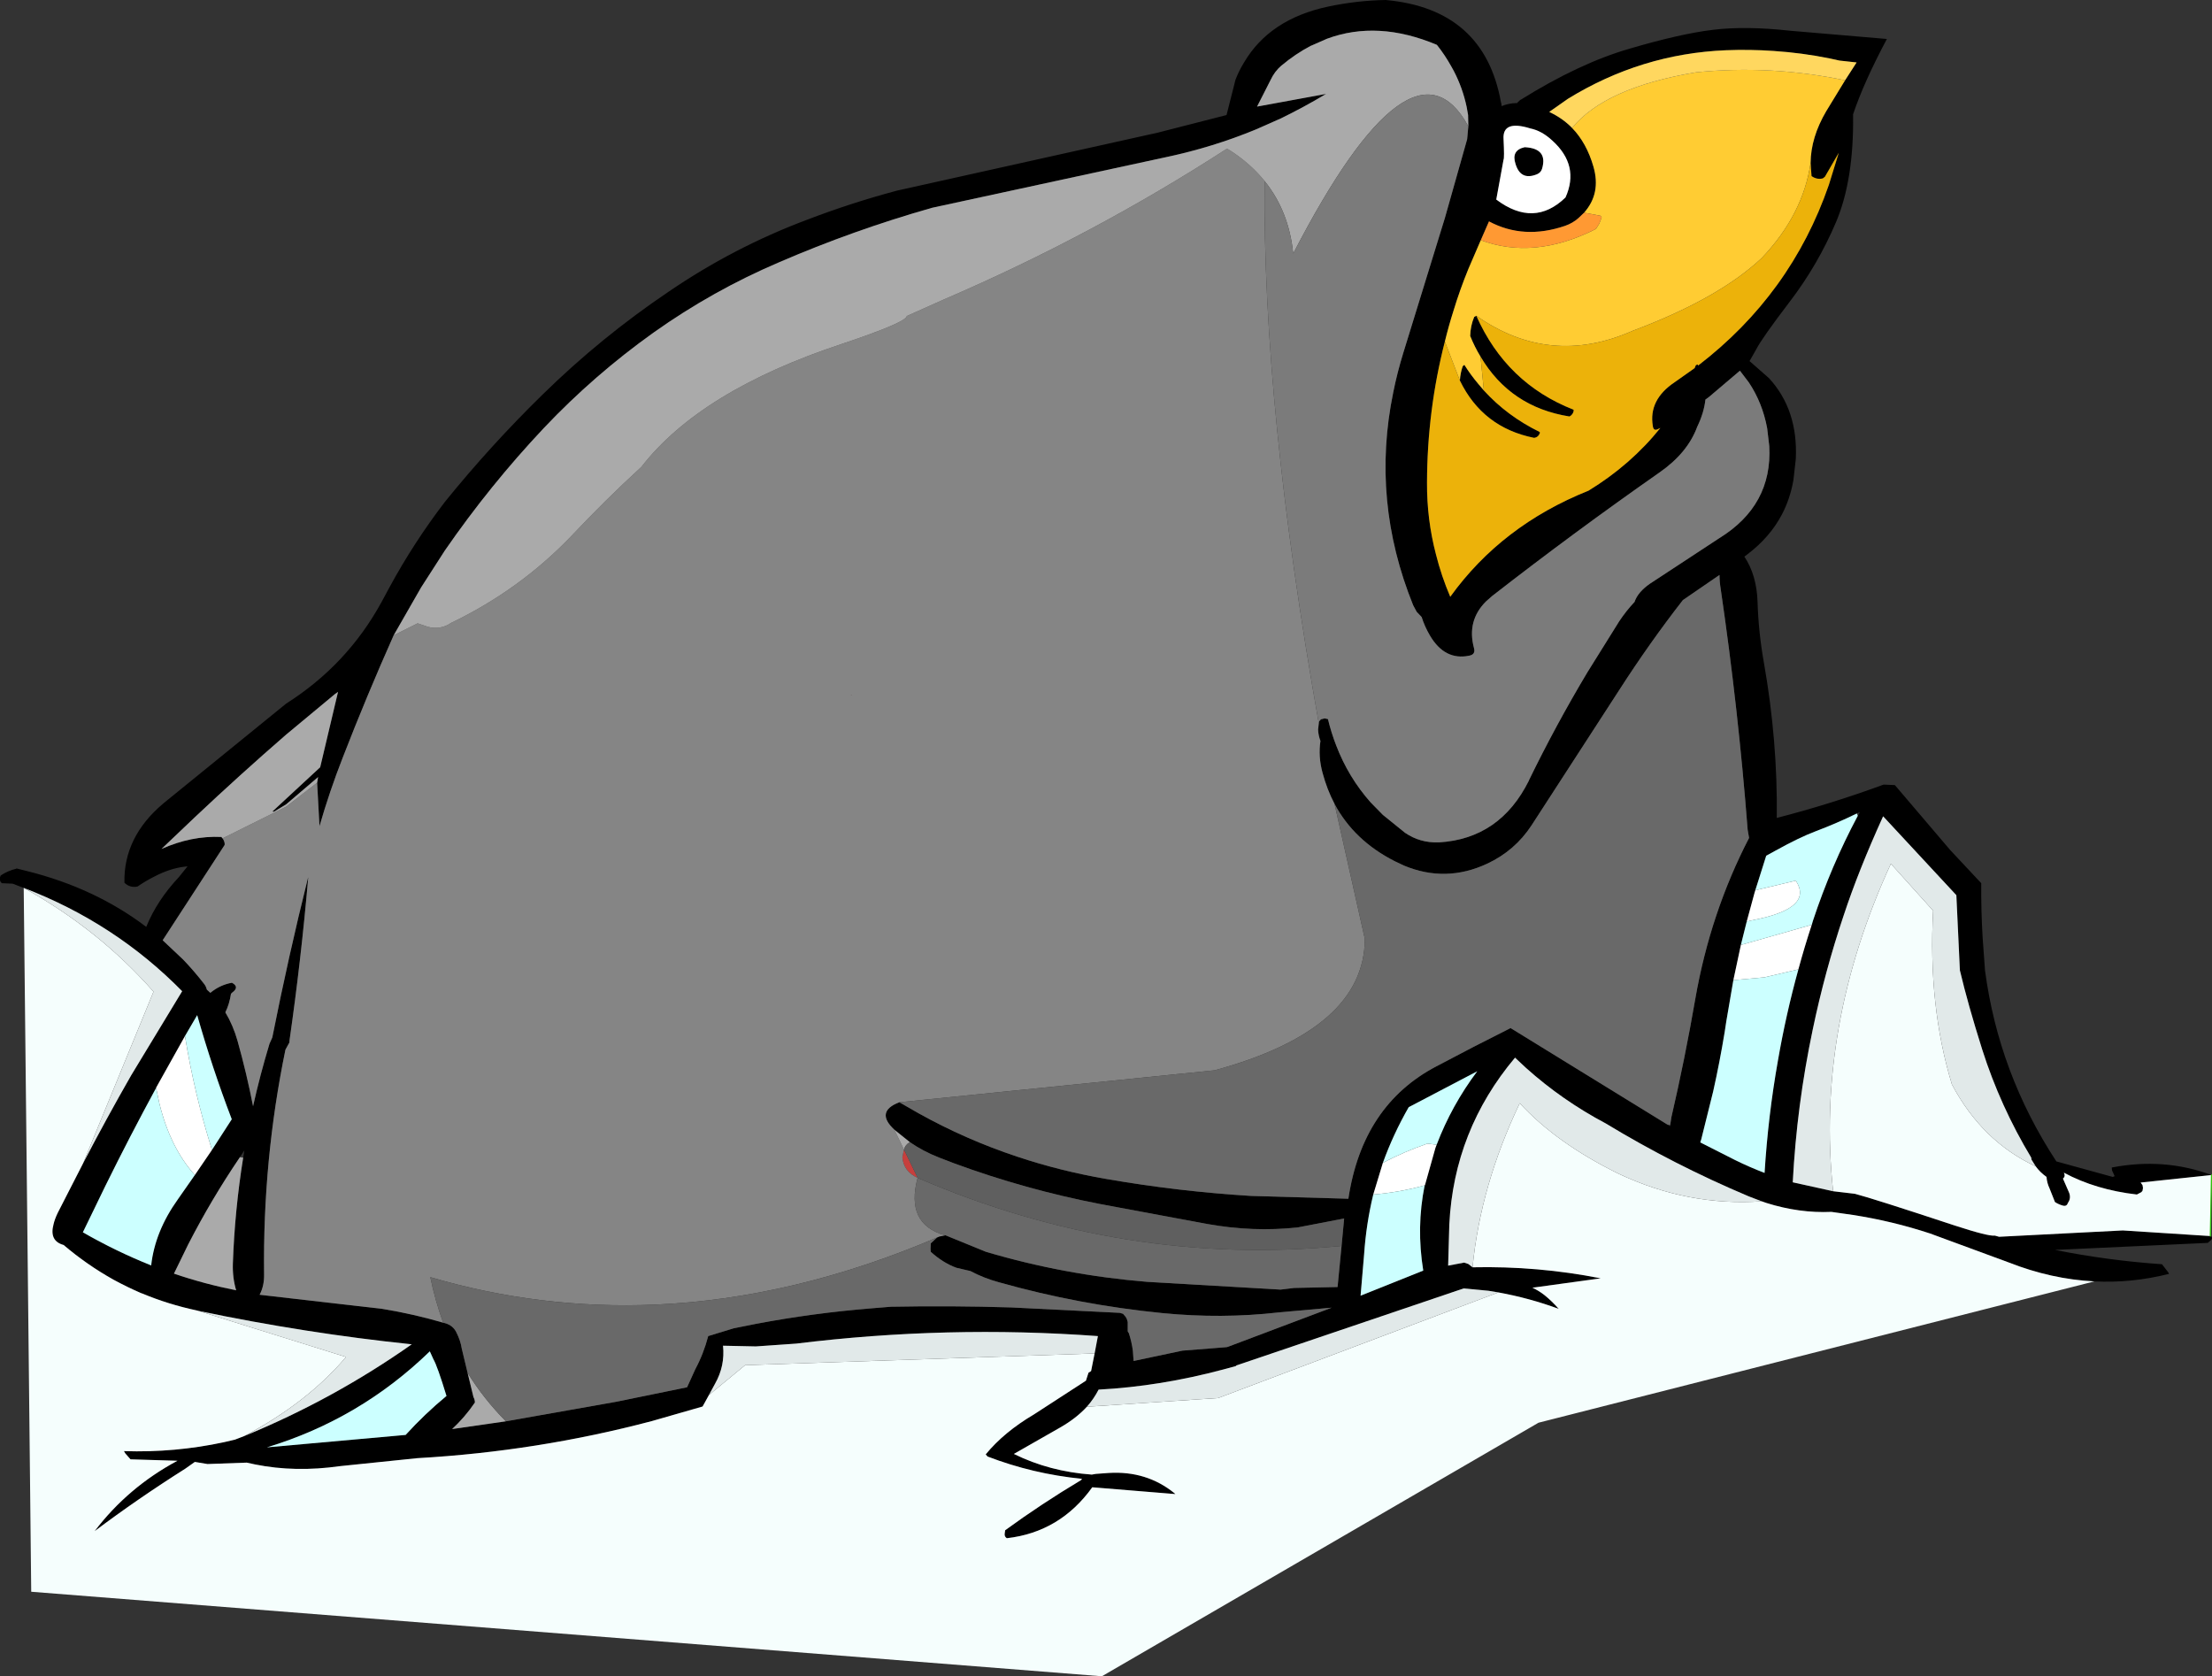 <?xml version="1.0" encoding="UTF-8" standalone="no"?>
<svg xmlns:xlink="http://www.w3.org/1999/xlink" height="357.0px" width="471.15px" xmlns="http://www.w3.org/2000/svg">
  <rect width="100%" height="100%" fill="#333333" stroke="none"/>
  <g transform="matrix(1.0, 0.0, 0.0, 1.0, 235.55, 163.8)">
    <path d="M-168.0 2.9 L-167.8 1.7 -174.6 7.5 -177.15 9.05 -177.55 9.05 -167.35 -0.4 -163.55 -16.45 -164.25 -15.95 -174.6 -7.35 Q-184.45 1.2 -193.95 10.15 L-201.15 17.0 Q-194.75 14.15 -188.4 14.45 L-188.15 14.75 Q-187.8 15.2 -187.7 15.8 L-187.7 16.15 -200.9 36.45 -196.55 40.55 Q-194.25 42.95 -192.15 45.65 -191.65 46.25 -191.5 46.95 L-190.75 47.65 Q-188.7 45.95 -186.15 45.5 -184.45 46.4 -186.1 47.6 L-186.35 47.85 Q-186.7 50.1 -187.55 51.8 -185.9 54.55 -184.95 57.9 -183.0 64.85 -181.65 71.8 -180.15 65.1 -178.15 58.5 L-177.55 57.15 Q-174.1 39.8 -169.95 23.15 L-169.9 23.1 Q-171.4 40.5 -173.9 57.9 L-173.9 58.2 -174.75 59.75 Q-179.6 83.25 -179.3 107.6 -179.25 110.05 -180.25 111.95 L-154.15 114.95 Q-147.45 116.05 -141.15 117.9 L-140.75 118.0 Q-139.0 118.5 -138.3 120.05 -137.45 121.75 -137.2 123.4 L-135.95 128.6 -134.7 133.75 -134.65 133.85 Q-134.4 134.35 -134.4 134.9 -136.55 138.05 -139.25 140.55 L-127.8 138.9 -104.35 134.75 -89.2 131.65 -87.45 127.8 Q-85.7 124.55 -84.7 120.75 L-79.3 119.1 -74.55 118.15 Q-62.4 115.85 -50.05 114.85 L-45.8 114.5 Q-32.95 114.25 -20.15 114.65 L2.95 115.8 3.65 116.0 3.95 116.35 Q4.4 116.8 4.55 117.4 L4.65 117.75 4.65 119.75 4.9 120.15 Q5.5 122.0 5.75 123.9 L5.9 126.05 16.3 123.85 25.2 123.15 25.75 123.15 25.95 123.05 48.1 114.7 36.9 115.7 Q24.65 117.1 12.0 115.85 -5.7 114.1 -22.75 109.3 -26.05 108.4 -28.85 106.9 L-31.85 106.2 Q-34.7 105.15 -37.3 102.8 L-37.35 102.2 -37.3 101.0 -35.95 99.75 -35.5 99.55 -34.25 99.3 -34.25 99.25 Q-29.9 101.05 -25.55 102.8 -8.85 107.75 8.8 109.2 L37.2 110.85 40.1 110.5 49.35 110.3 50.2 101.55 50.75 95.7 40.9 97.6 Q31.4 98.65 21.45 96.85 L-1.1 92.65 Q-17.15 89.55 -32.35 83.95 L-35.6 82.7 Q-38.9 81.4 -41.75 79.45 L-45.05 76.8 Q-49.2 72.95 -44.0 70.95 L-39.9 73.3 Q-29.85 78.9 -18.85 82.55 -9.7 85.6 0.15 87.3 15.45 89.95 30.9 90.9 L51.65 91.5 Q54.65 71.55 70.4 63.3 78.3 59.1 86.2 55.15 L119.6 75.7 120.2 76.05 120.2 75.8 120.45 74.15 Q123.35 61.65 125.55 48.9 128.75 30.6 137.0 14.65 L136.7 12.95 Q134.7 -12.85 130.95 -38.4 130.7 -39.9 130.7 -41.35 L122.9 -36.0 Q115.85 -26.95 109.35 -16.85 L90.65 12.0 Q87.1 17.4 81.2 20.15 72.4 24.25 63.5 20.55 L61.5 19.6 Q52.85 15.2 48.7 7.4 47.1 4.35 46.15 0.8 45.2 -2.65 45.7 -6.0 45.25 -7.2 45.2 -8.4 L45.35 -9.75 45.45 -10.2 45.8 -10.6 46.6 -10.8 47.3 -10.65 Q48.0 -7.75 49.05 -5.05 51.65 1.75 56.4 7.1 L59.0 9.75 63.7 13.55 Q66.9 15.75 70.9 15.6 L71.0 15.6 Q83.95 14.8 90.1 2.45 L90.15 2.3 Q95.85 -9.4 102.55 -20.6 L109.35 -31.5 Q110.85 -33.75 112.6 -35.6 113.3 -37.7 115.9 -39.5 L130.6 -49.15 Q142.0 -56.15 141.3 -68.8 L140.85 -72.6 Q139.85 -78.0 136.95 -82.35 L135.05 -84.85 128.45 -79.25 127.7 -78.7 Q127.4 -75.9 125.95 -72.9 123.9 -67.35 117.95 -63.2 99.65 -50.4 82.25 -36.85 L80.95 -35.7 Q76.85 -31.6 78.4 -25.8 78.8 -24.4 77.35 -24.15 72.2 -23.1 69.05 -28.4 67.9 -30.35 67.25 -32.4 L66.2 -33.5 65.45 -34.9 Q56.45 -57.15 61.2 -80.2 62.05 -84.45 63.35 -88.65 L72.2 -117.35 76.95 -134.15 77.2 -136.9 77.15 -139.3 76.85 -141.0 Q76.0 -145.05 74.1 -148.7 L73.6 -149.6 Q72.25 -152.05 70.5 -154.25 57.9 -159.55 47.1 -155.55 L43.8 -154.1 43.65 -154.05 Q40.4 -152.35 37.35 -149.8 35.95 -148.6 35.1 -146.8 L32.2 -141.1 46.9 -143.8 Q42.15 -140.95 37.2 -138.55 L32.0 -136.25 Q22.8 -132.45 12.9 -130.35 L-37.0 -119.55 Q-53.75 -114.8 -69.7 -107.9 -83.75 -101.9 -96.3 -93.0 -109.0 -83.95 -119.7 -72.65 -131.2 -60.45 -140.8 -46.55 L-145.85 -38.7 -151.7 -28.5 Q-157.45 -15.6 -162.55 -2.45 -165.35 4.7 -167.5 12.15 L-168.0 2.9 M-230.5 25.3 L-232.85 24.4 -235.15 24.3 -235.4 24.05 -235.55 23.7 -235.55 23.05 -235.4 22.65 Q-233.9 21.65 -232.05 21.2 L-232.05 21.15 -229.85 21.7 Q-215.35 25.3 -204.4 33.6 -202.1 27.95 -197.45 23.0 L-195.6 20.7 -196.4 20.8 Q-199.5 21.2 -202.8 22.95 -204.5 23.8 -206.25 25.0 -207.85 25.35 -209.05 24.2 -209.25 14.45 -200.75 7.3 L-174.6 -13.95 Q-161.6 -22.2 -154.3 -35.55 L-152.6 -38.7 Q-147.45 -48.2 -140.8 -56.9 -131.05 -68.95 -119.95 -79.8 -107.5 -92.0 -93.1 -101.7 -79.25 -111.15 -63.65 -117.0 -54.25 -120.6 -44.5 -123.2 L11.05 -135.55 25.7 -139.3 27.6 -146.8 Q28.35 -148.75 29.4 -150.45 34.85 -159.75 47.35 -162.4 53.5 -163.7 59.6 -163.8 80.6 -161.9 84.15 -142.0 L84.2 -141.9 84.3 -141.2 Q85.75 -141.8 87.4 -141.85 L87.55 -141.8 87.6 -141.9 88.3 -142.55 88.35 -142.55 Q100.85 -150.35 111.6 -153.45 122.3 -156.6 129.3 -157.45 136.25 -158.3 145.8 -157.25 L166.35 -155.5 Q161.4 -146.2 159.15 -139.45 159.35 -125.5 155.5 -116.45 151.65 -107.4 145.7 -99.6 139.75 -91.8 138.55 -89.45 L137.1 -86.9 141.25 -83.25 Q147.45 -76.5 146.95 -66.05 L146.45 -61.6 Q145.75 -57.55 143.95 -54.15 141.4 -49.35 136.65 -45.75 L136.0 -45.25 Q138.6 -41.35 138.8 -35.7 139.0 -29.15 140.15 -22.7 143.1 -6.05 142.9 10.4 154.5 7.4 165.65 3.3 L168.05 3.4 179.85 17.25 186.45 24.3 Q186.4 30.15 186.75 35.95 L187.25 42.85 Q190.15 64.8 202.45 83.55 L214.45 86.85 Q214.85 86.75 214.85 86.65 L214.3 85.45 214.25 84.85 Q225.4 82.7 235.5 86.45 L220.4 88.05 220.8 88.6 220.9 89.2 220.8 89.8 220.55 90.1 219.6 90.6 Q210.85 89.6 204.05 85.95 204.45 86.75 203.85 87.2 L205.05 89.95 Q205.7 91.3 204.9 92.4 204.65 93.2 203.8 92.95 202.9 92.7 202.15 92.2 L201.0 89.3 Q200.45 88.15 200.35 86.85 198.95 85.85 198.05 84.6 L197.15 83.15 197.1 82.75 Q190.5 71.8 186.65 59.7 183.6 50.05 181.9 42.85 L181.15 26.85 165.55 10.05 Q160.3 21.6 157.15 31.15 153.15 43.05 150.55 55.5 147.15 71.65 146.3 88.0 L154.9 89.9 159.55 90.45 Q163.4 91.45 180.8 97.2 188.0 99.55 189.35 99.35 L190.25 99.6 216.6 98.25 235.25 99.45 235.55 99.6 235.6 99.95 235.45 100.25 234.7 100.9 202.15 102.4 Q213.4 104.65 224.95 105.45 L226.3 107.2 226.45 107.5 Q218.5 109.5 210.55 109.1 201.4 108.65 192.25 105.05 L175.55 98.9 Q167.5 96.25 159.1 94.95 L154.55 94.3 Q147.7 94.6 140.7 92.4 L139.7 92.05 136.95 91.0 Q121.05 84.3 106.45 75.45 97.2 70.55 89.5 63.65 L87.15 61.45 Q74.15 76.9 73.15 96.95 L72.9 105.75 76.3 105.1 77.2 105.4 78.1 106.1 Q92.0 105.8 105.4 108.45 L90.85 110.45 Q92.25 111.1 93.45 112.05 95.05 113.35 96.45 114.95 90.2 112.65 83.6 111.45 L81.5 111.1 76.2 110.6 27.8 127.0 27.65 127.15 25.05 127.85 Q11.6 131.45 -1.55 132.15 -2.55 134.1 -4.05 135.8 -6.3 138.25 -9.7 140.2 L-19.6 145.85 Q-12.0 149.6 -3.0 150.25 L-2.15 150.1 0.6 149.9 Q8.7 149.4 14.65 154.25 L14.8 154.4 -2.9 152.95 Q-9.75 162.5 -21.1 163.8 -21.65 163.45 -21.55 162.8 L-21.45 162.1 Q-13.7 156.45 -5.25 151.4 L-5.1 151.15 Q-15.6 150.1 -25.2 146.4 L-25.6 145.95 Q-21.7 141.2 -15.35 137.45 L-4.25 130.25 -3.7 128.55 -3.15 128.2 -2.4 124.45 -1.7 120.75 Q-33.8 118.4 -65.95 122.35 L-74.55 122.95 -81.55 122.8 Q-81.1 127.1 -83.25 130.9 L-84.55 133.3 -85.9 135.75 -96.7 138.85 Q-121.1 145.3 -146.65 146.75 L-163.15 148.45 Q-172.65 149.8 -181.15 148.1 L-183.0 147.7 -191.35 148.0 -194.05 147.55 -196.1 149.0 Q-206.3 155.45 -215.4 162.3 -208.3 152.95 -197.75 147.3 L-207.75 147.0 -208.85 145.75 -209.15 145.25 Q-198.3 145.6 -187.85 143.35 L-185.5 142.8 -183.55 142.05 Q-164.55 134.25 -147.85 122.5 -170.45 120.15 -193.2 115.4 L-193.6 115.3 Q-199.7 114.0 -205.2 111.7 L-205.5 111.6 Q-208.5 110.3 -211.35 108.75 -217.0 105.6 -222.0 101.35 -225.1 100.5 -224.15 96.95 -223.9 95.85 -223.25 94.5 L-217.95 84.15 -217.8 83.85 Q-212.9 74.45 -207.6 65.2 L-196.75 47.3 Q-211.05 32.75 -230.5 25.3 M157.45 -146.7 L159.9 -150.5 156.25 -150.9 154.2 -151.35 Q148.3 -152.55 142.2 -152.95 137.2 -153.3 132.05 -153.1 114.0 -152.35 98.4 -142.75 L94.55 -140.05 94.45 -139.95 Q97.25 -138.65 99.3 -136.55 102.4 -133.35 103.85 -128.3 105.5 -122.6 101.85 -118.5 L100.65 -117.35 Q99.4 -116.25 97.8 -115.7 89.0 -112.7 81.6 -116.65 L79.85 -112.65 77.2 -106.5 Q75.4 -102.1 74.05 -97.65 73.0 -94.35 72.2 -91.05 68.45 -76.45 68.4 -61.05 68.35 -53.2 70.3 -45.75 71.45 -41.15 73.35 -36.7 84.3 -51.9 102.8 -59.3 111.8 -64.8 118.1 -72.65 L117.55 -72.4 Q116.65 -71.95 116.5 -73.05 115.55 -78.65 121.15 -82.4 L125.4 -85.4 125.65 -86.0 126.0 -86.2 126.15 -85.95 Q145.95 -101.15 154.0 -124.45 L156.1 -131.25 153.15 -126.15 152.7 -125.8 Q151.4 -125.5 150.3 -126.3 L150.1 -129.1 Q150.15 -134.55 153.45 -140.15 L157.45 -146.7 M89.2 -132.45 Q94.2 -132.2 92.9 -127.85 92.65 -127.05 91.85 -126.7 88.35 -125.25 87.25 -128.9 86.3 -131.8 89.2 -132.45 M84.7 -129.8 L83.15 -121.3 Q91.2 -115.25 97.9 -121.75 100.95 -128.55 95.1 -133.85 92.85 -135.95 90.4 -136.45 84.45 -138.3 84.7 -134.2 84.9 -130.1 84.7 -129.8 M78.9 -96.55 Q85.3 -82.15 99.6 -76.55 L99.65 -76.35 Q99.5 -75.5 98.75 -75.1 86.15 -77.1 79.8 -87.85 78.55 -89.9 77.6 -92.25 77.65 -94.4 78.45 -96.3 L78.9 -96.55 M80.5 -80.65 Q85.45 -75.2 92.4 -71.8 L92.45 -71.6 Q92.1 -70.65 91.2 -70.55 80.25 -72.75 75.4 -82.75 75.5 -84.35 76.0 -85.8 L76.35 -86.1 Q77.7 -83.95 79.35 -82.0 L80.5 -80.65 M160.15 9.95 L160.6 9.15 159.95 9.45 Q155.65 11.55 151.15 13.25 147.7 14.55 142.65 17.35 L140.65 18.45 138.2 26.2 136.5 32.45 135.25 37.45 133.65 44.95 132.15 53.7 131.8 56.0 Q130.75 62.4 129.35 68.65 L126.8 78.9 126.6 79.5 134.0 83.25 Q137.15 84.8 140.3 86.0 141.05 73.85 143.15 62.05 144.85 52.25 147.5 42.65 148.8 37.85 150.35 33.15 L150.6 32.3 Q154.45 20.65 160.15 9.95 M70.45 80.0 Q73.65 71.6 79.1 64.35 L64.5 72.0 Q61.2 77.75 59.0 83.85 L56.95 90.6 Q55.45 96.8 55.0 103.35 L54.25 112.15 67.6 106.8 Q66.1 97.55 67.9 88.65 L67.95 88.65 70.2 80.65 70.45 80.0 M-144.0 124.0 Q-158.9 138.45 -178.7 144.45 L-149.15 141.8 Q-145.1 137.35 -140.45 133.5 -142.4 127.1 -143.25 125.65 L-144.0 124.0 M-202.3 67.9 Q-207.9 78.2 -213.1 88.75 L-217.9 98.65 Q-210.85 102.7 -203.35 105.7 -202.55 98.45 -197.65 91.6 L-194.05 86.45 -190.4 81.1 -186.2 74.6 -186.2 74.55 -186.25 74.4 Q-190.35 63.65 -193.55 52.4 L-196.15 56.85 -202.3 67.85 -202.3 67.9 M-183.75 82.75 L-183.5 81.2 -184.45 82.65 Q-190.55 91.65 -195.45 101.2 L-198.5 107.45 Q-192.05 109.65 -185.25 111.0 -186.05 108.3 -185.95 105.3 -185.55 93.9 -183.75 82.75" fill="#000000" fill-rule="evenodd" stroke="none"/>
    <path d="M157.45 -146.7 L153.45 -140.15 Q150.15 -134.55 150.1 -129.1 148.5 -118.1 139.7 -108.85 130.5 -100.2 112.2 -93.35 94.6 -85.55 78.9 -96.55 L78.45 -96.3 Q77.65 -94.4 77.6 -92.25 78.55 -89.9 79.8 -87.85 L80.5 -80.65 79.35 -82.0 Q77.7 -83.95 76.35 -86.1 L76.0 -85.8 Q75.5 -84.35 75.4 -82.75 L72.2 -91.05 Q73.0 -94.35 74.05 -97.65 75.4 -102.1 77.2 -106.5 L79.85 -112.65 Q91.15 -108.45 104.1 -114.9 L104.45 -115.15 105.1 -116.2 105.6 -117.5 105.35 -117.85 101.85 -118.5 Q105.5 -122.6 103.85 -128.3 102.4 -133.35 99.3 -136.55 106.3 -145.15 125.7 -148.4 141.6 -150.0 157.45 -146.7" fill="#ffcc33" fill-rule="evenodd" stroke="none"/>
    <path d="M84.7 -129.8 Q84.9 -130.1 84.7 -134.2 84.45 -138.3 90.4 -136.45 92.85 -135.95 95.1 -133.85 100.95 -128.55 97.9 -121.75 91.2 -115.25 83.15 -121.3 L84.7 -129.8 M89.2 -132.45 Q86.3 -131.8 87.25 -128.9 88.35 -125.25 91.85 -126.7 92.65 -127.05 92.9 -127.85 94.2 -132.2 89.2 -132.45 M138.2 26.2 L138.35 25.8 146.95 23.75 Q150.75 29.55 138.35 32.05 L136.5 32.45 138.2 26.2 M135.25 37.45 L150.35 33.15 Q148.8 37.85 147.5 42.65 L140.25 44.35 133.65 44.95 135.25 37.45 M59.0 83.85 Q63.45 81.5 68.5 79.75 L70.45 80.0 70.2 80.65 67.95 88.65 67.9 88.65 Q62.5 90.15 56.95 90.6 L59.0 83.85 M-194.05 86.45 Q-199.3 80.6 -201.6 71.2 L-202.3 67.9 -202.3 67.85 -196.15 56.85 Q-194.15 69.2 -190.4 81.1 L-194.05 86.45" fill="#ffffff" fill-rule="evenodd" stroke="none"/>
    <path d="M79.85 -112.65 L81.6 -116.65 Q89.0 -112.7 97.8 -115.7 99.4 -116.25 100.65 -117.35 L101.85 -118.5 105.35 -117.85 105.6 -117.5 105.1 -116.2 104.45 -115.15 104.1 -114.9 Q91.15 -108.45 79.85 -112.65" fill="#ff9933" fill-rule="evenodd" stroke="none"/>
    <path d="M-54.35 -15.85 L-54.15 -15.85 -54.15 -15.75 -54.35 -15.85" fill="#df9380" fill-rule="evenodd" stroke="none"/>
    <path d="M159.95 9.45 L160.15 9.95 Q154.45 20.65 150.6 32.3 L150.35 33.15 135.25 37.45 136.5 32.45 138.35 32.05 Q150.75 29.55 146.95 23.75 L138.35 25.8 138.2 26.2 140.65 18.45 142.65 17.35 Q147.7 14.55 151.15 13.25 155.65 11.55 159.95 9.45 M133.65 44.95 L140.25 44.35 147.5 42.65 Q144.85 52.25 143.15 62.05 141.05 73.85 140.3 86.0 137.15 84.8 134.0 83.25 L126.6 79.5 126.8 78.9 129.35 68.65 Q130.75 62.4 131.8 56.0 L132.15 53.7 133.65 44.95 M59.0 83.85 Q61.2 77.75 64.5 72.0 L79.1 64.35 Q73.65 71.6 70.45 80.0 L68.5 79.75 Q63.45 81.5 59.0 83.85 M67.9 88.65 Q66.1 97.55 67.6 106.8 L54.25 112.15 55.0 103.35 Q55.45 96.8 56.95 90.6 62.5 90.15 67.9 88.65 M-144.0 124.0 L-143.25 125.65 Q-142.4 127.1 -140.45 133.5 -145.1 137.35 -149.15 141.8 L-178.7 144.45 Q-158.9 138.45 -144.0 124.0 M-194.05 86.45 L-197.65 91.6 Q-202.55 98.45 -203.35 105.7 -210.85 102.7 -217.9 98.65 L-213.1 88.75 Q-207.9 78.2 -202.3 67.9 L-201.6 71.2 Q-199.3 80.6 -194.05 86.45 M-196.15 56.85 L-193.55 52.4 Q-190.35 63.65 -186.25 74.4 L-186.2 74.55 -186.2 74.6 -190.4 81.1 Q-194.15 69.2 -196.15 56.85" fill="#ccffff" fill-rule="evenodd" stroke="none"/>
    <path d="M-40.1 87.05 Q-43.05 85.75 -43.35 82.7 L-43.05 81.2 -43.0 81.05 -40.1 87.05" fill="#c63f3d" fill-rule="evenodd" stroke="none"/>
    <path d="M150.1 -129.1 L150.3 -126.3 Q151.4 -125.5 152.7 -125.8 L153.15 -126.15 156.1 -131.25 154.0 -124.45 Q145.95 -101.15 126.15 -85.95 L126.0 -86.2 125.65 -86.0 125.4 -85.4 121.15 -82.4 Q115.55 -78.65 116.5 -73.05 116.65 -71.95 117.55 -72.4 L118.1 -72.65 Q111.8 -64.8 102.8 -59.3 84.3 -51.9 73.35 -36.7 71.45 -41.15 70.3 -45.75 68.35 -53.2 68.4 -61.05 68.45 -76.45 72.2 -91.05 L75.4 -82.75 Q80.25 -72.75 91.2 -70.55 92.1 -70.65 92.45 -71.6 L92.4 -71.8 Q85.45 -75.2 80.5 -80.65 L79.8 -87.85 Q86.15 -77.1 98.75 -75.1 99.5 -75.5 99.65 -76.35 L99.6 -76.55 Q85.3 -82.15 78.9 -96.55 94.6 -85.55 112.2 -93.35 130.5 -100.2 139.7 -108.85 148.5 -118.1 150.1 -129.1" fill="#ecb20a" fill-rule="evenodd" stroke="none"/>
    <path d="M99.3 -136.55 Q97.25 -138.65 94.45 -139.95 L94.55 -140.05 98.4 -142.75 Q114.0 -152.35 132.05 -153.1 137.2 -153.3 142.2 -152.95 148.3 -152.55 154.2 -151.35 L156.25 -150.9 159.9 -150.5 157.45 -146.7 Q141.6 -150.0 125.7 -148.4 106.3 -145.15 99.3 -136.55" fill="#ffd75f" fill-rule="evenodd" stroke="none"/>
    <path d="M235.5 86.45 L235.25 99.45 216.6 98.25 190.25 99.6 189.35 99.35 Q188.0 99.55 180.8 97.2 163.4 91.45 159.55 90.45 L154.9 89.9 Q151.15 55.05 167.2 20.15 L176.2 30.15 Q175.1 50.4 180.2 67.15 186.65 79.3 198.05 84.6 198.95 85.85 200.35 86.85 200.45 88.15 201.0 89.3 L202.15 92.2 Q202.9 92.7 203.8 92.95 204.65 93.2 204.9 92.4 205.7 91.3 205.05 89.95 L203.85 87.2 Q204.45 86.75 204.05 85.95 210.85 89.6 219.6 90.6 L220.55 90.1 220.8 89.8 220.9 89.2 220.8 88.6 220.4 88.05 235.5 86.45 M210.55 109.1 L92.15 139.2 -0.85 193.2 -228.9 175.2 -230.5 25.3 Q-214.5 34.15 -202.85 47.4 L-217.8 83.85 -217.95 84.15 -223.25 94.5 Q-223.9 95.85 -224.15 96.95 -225.1 100.5 -222.0 101.35 -217.0 105.6 -211.35 108.75 -208.5 110.3 -205.5 111.6 L-205.2 111.7 Q-199.7 114.0 -193.6 115.3 L-161.85 125.2 Q-170.1 134.95 -183.55 142.05 L-185.5 142.8 -187.85 143.35 Q-198.3 145.6 -209.15 145.25 L-208.85 145.75 -207.75 147.0 -197.75 147.3 Q-208.3 152.95 -215.4 162.3 -206.3 155.45 -196.1 149.0 L-194.05 147.55 -191.35 148.0 -183.0 147.7 -181.15 148.1 Q-172.65 149.8 -163.15 148.45 L-146.65 146.75 Q-121.1 145.3 -96.7 138.85 L-85.9 135.75 -84.55 133.3 -76.85 126.95 -2.4 124.45 -3.15 128.2 -3.7 128.55 -4.25 130.25 -15.35 137.45 Q-21.7 141.2 -25.6 145.95 L-25.2 146.4 Q-15.6 150.1 -5.1 151.15 L-5.25 151.4 Q-13.7 156.45 -21.45 162.1 L-21.55 162.8 Q-21.65 163.45 -21.1 163.8 -9.75 162.5 -2.9 152.95 L14.8 154.4 14.65 154.25 Q8.7 149.4 0.6 149.9 L-2.15 150.1 -3.0 150.25 Q-12.0 149.6 -19.6 145.85 L-9.7 140.2 Q-6.3 138.25 -4.05 135.8 L23.9 133.95 83.6 111.45 Q90.2 112.65 96.45 114.95 95.05 113.35 93.45 112.05 92.25 111.1 90.85 110.45 L105.4 108.45 Q92.0 105.8 78.1 106.1 79.8 88.65 88.15 71.15 95.95 79.65 109.15 86.15 124.0 93.15 139.7 92.05 L140.7 92.4 Q147.7 94.6 154.55 94.3 L159.1 94.95 Q167.5 96.25 175.55 98.9 L192.25 105.05 Q201.4 108.65 210.55 109.1" fill="#f5fefd" fill-rule="evenodd" stroke="none"/>
    <path d="M-230.5 25.3 Q-211.05 32.75 -196.75 47.3 L-207.6 65.2 Q-212.9 74.45 -217.8 83.85 L-202.85 47.4 Q-214.5 34.15 -230.5 25.3 M-193.6 115.3 L-193.2 115.4 Q-170.45 120.15 -147.85 122.5 -164.55 134.25 -183.55 142.05 -170.1 134.95 -161.85 125.2 L-193.6 115.3 M-84.55 133.3 L-83.25 130.9 Q-81.1 127.1 -81.55 122.8 L-74.55 122.95 -65.95 122.35 Q-33.8 118.4 -1.7 120.75 L-2.4 124.45 -76.85 126.95 -84.55 133.3 M-4.05 135.8 Q-2.55 134.1 -1.55 132.15 11.6 131.45 25.05 127.85 L27.65 127.15 27.8 127.0 76.2 110.6 81.5 111.1 83.6 111.45 23.9 133.95 -4.05 135.8 M78.1 106.1 L77.2 105.4 76.3 105.1 72.9 105.75 73.15 96.95 Q74.15 76.9 87.15 61.45 L89.5 63.65 Q97.2 70.55 106.45 75.45 121.05 84.3 136.95 91.0 L139.7 92.05 Q124.0 93.15 109.15 86.15 95.95 79.65 88.15 71.15 79.8 88.65 78.1 106.1 M198.05 84.6 Q186.65 79.3 180.2 67.15 175.1 50.4 176.2 30.15 L167.2 20.15 Q151.15 55.05 154.9 89.9 L146.3 88.0 Q147.15 71.65 150.55 55.5 153.15 43.05 157.15 31.15 160.3 21.6 165.55 10.05 L181.15 26.85 181.9 42.85 Q183.6 50.05 186.65 59.7 190.5 71.8 197.1 82.75 L197.15 83.15 198.05 84.6" fill="#e1e9e9" fill-rule="evenodd" stroke="none"/>
    <path d="M-168.0 2.9 L-167.5 12.15 Q-165.35 4.7 -162.55 -2.45 -157.45 -15.6 -151.7 -28.5 L-146.6 -31.05 -144.4 -30.3 Q-141.7 -29.6 -139.45 -31.15 -124.8 -38.2 -113.8 -49.7 -106.6 -57.35 -98.95 -64.35 -86.35 -80.6 -56.25 -90.55 -42.5 -95.15 -42.4 -96.5 L-34.45 -100.05 Q-2.7 -113.7 25.8 -132.15 L26.55 -131.7 Q30.85 -128.9 33.8 -125.25 33.4 -76.75 45.35 -9.75 L45.2 -8.4 Q45.25 -7.2 45.7 -6.0 45.2 -2.65 46.15 0.8 47.1 4.35 48.7 7.4 L55.15 36.15 Q55.1 55.45 23.15 64.15 L-44.0 70.95 Q-49.2 72.95 -45.05 76.8 L-43.0 81.05 -43.05 81.2 -43.35 82.7 Q-43.05 85.75 -40.1 87.05 -42.75 96.9 -34.25 99.3 L-35.5 99.55 -35.95 99.75 Q-66.4 112.75 -95.95 114.05 -120.4 115.1 -143.9 108.2 -142.85 113.25 -141.15 117.9 -147.45 116.05 -154.15 114.95 L-180.25 111.95 Q-179.25 110.05 -179.3 107.6 -179.6 83.25 -174.75 59.75 L-173.9 58.2 -173.9 57.9 Q-171.4 40.5 -169.9 23.1 L-169.95 23.15 Q-174.1 39.8 -177.55 57.15 L-178.15 58.5 Q-180.15 65.1 -181.65 71.8 -183.0 64.85 -184.95 57.9 -185.9 54.55 -187.55 51.8 -186.7 50.1 -186.35 47.85 L-186.1 47.6 Q-184.45 46.4 -186.15 45.5 -188.7 45.95 -190.75 47.65 L-191.5 46.95 Q-191.65 46.25 -192.15 45.65 -194.25 42.95 -196.55 40.55 L-200.9 36.45 -187.7 16.15 -187.7 15.8 Q-187.8 15.2 -188.15 14.75 L-174.6 8.0 -168.0 2.9 M-54.35 -15.85 L-54.15 -15.75 -54.15 -15.85 -54.35 -15.85" fill="#858585" fill-rule="evenodd" stroke="none"/>
    <path d="M-188.15 14.75 L-188.4 14.45 Q-194.75 14.15 -201.15 17.0 L-193.95 10.15 Q-184.45 1.2 -174.6 -7.35 L-164.25 -15.95 -163.55 -16.45 -167.35 -0.4 -177.55 9.05 -177.15 9.05 -174.6 7.5 -167.8 1.7 -168.0 2.9 -174.6 8.0 -188.15 14.75 M-151.7 -28.5 L-145.85 -38.7 -140.8 -46.55 Q-131.2 -60.45 -119.7 -72.65 -109.0 -83.95 -96.3 -93.0 -83.75 -101.9 -69.7 -107.9 -53.75 -114.8 -37.0 -119.55 L12.9 -130.35 Q22.8 -132.45 32.0 -136.25 L37.2 -138.55 Q42.15 -140.95 46.9 -143.8 L32.2 -141.1 35.1 -146.8 Q35.95 -148.6 37.35 -149.8 40.4 -152.35 43.65 -154.05 L43.8 -154.1 47.1 -155.55 Q57.9 -159.55 70.5 -154.25 72.25 -152.05 73.6 -149.6 L74.1 -148.7 Q76.0 -145.05 76.85 -141.0 L77.15 -139.3 77.2 -136.9 Q65.25 -158.8 39.9 -109.8 39.0 -118.8 33.8 -125.25 30.85 -128.9 26.55 -131.7 L25.8 -132.15 Q-2.7 -113.7 -34.45 -100.05 L-42.4 -96.5 Q-42.5 -95.15 -56.25 -90.55 -86.35 -80.6 -98.95 -64.35 -106.6 -57.35 -113.8 -49.7 -124.8 -38.2 -139.45 -31.15 -141.7 -29.6 -144.4 -30.3 L-146.6 -31.05 -151.7 -28.5 M-45.05 76.8 L-41.75 79.45 Q-42.75 80.0 -43.0 81.05 L-45.05 76.8 M-127.8 138.9 L-139.25 140.55 Q-136.55 138.05 -134.4 134.9 -134.4 134.35 -134.65 133.85 L-134.7 133.75 -135.95 128.6 Q-132.5 134.15 -127.8 138.9 M-184.45 82.65 L-183.75 82.75 Q-185.55 93.9 -185.95 105.3 -186.05 108.3 -185.25 111.0 -192.05 109.65 -198.5 107.45 L-195.45 101.2 Q-190.55 91.65 -184.45 82.65" fill="#aaaaaa" fill-rule="evenodd" stroke="none"/>
    <path d="M77.2 -136.9 L76.95 -134.15 72.2 -117.35 63.35 -88.65 Q62.05 -84.45 61.2 -80.2 56.45 -57.15 65.45 -34.9 L66.2 -33.5 67.25 -32.4 Q67.9 -30.35 69.05 -28.4 72.2 -23.1 77.35 -24.15 78.8 -24.4 78.4 -25.8 76.85 -31.6 80.95 -35.7 L82.25 -36.85 Q99.65 -50.4 117.95 -63.2 123.9 -67.35 125.95 -72.9 127.4 -75.9 127.7 -78.7 L128.45 -79.25 135.05 -84.85 136.95 -82.35 Q139.85 -78.0 140.85 -72.6 L141.3 -68.8 Q142.0 -56.15 130.6 -49.15 L115.9 -39.5 Q113.3 -37.7 112.6 -35.6 110.85 -33.75 109.35 -31.5 L102.55 -20.6 Q95.85 -9.4 90.15 2.3 L90.1 2.45 Q83.95 14.8 71.0 15.6 L70.9 15.6 Q66.9 15.75 63.7 13.55 L59.0 9.75 56.4 7.1 Q51.65 1.75 49.05 -5.05 48.0 -7.75 47.3 -10.65 L46.6 -10.8 45.8 -10.6 45.45 -10.2 45.35 -9.75 Q33.4 -76.75 33.8 -125.25 39.0 -118.8 39.9 -109.8 65.25 -158.8 77.2 -136.9" fill="#7b7b7b" fill-rule="evenodd" stroke="none"/>
    <path d="M48.7 7.4 Q52.85 15.2 61.5 19.6 L63.5 20.55 Q72.4 24.25 81.2 20.15 87.1 17.4 90.65 12.0 L109.35 -16.85 Q115.85 -26.95 122.9 -36.0 L130.7 -41.35 Q130.7 -39.9 130.95 -38.4 134.7 -12.85 136.7 12.95 L137.0 14.65 Q128.75 30.6 125.55 48.9 123.35 61.65 120.45 74.15 L120.2 75.8 119.6 75.7 86.2 55.15 Q78.3 59.1 70.4 63.3 54.65 71.55 51.65 91.5 L30.9 90.9 Q15.45 89.95 0.15 87.3 -9.7 85.6 -18.85 82.55 -29.85 78.9 -39.9 73.3 L-44.0 70.95 23.15 64.15 Q55.1 55.45 55.15 36.15 L48.7 7.4 M50.2 101.55 L49.35 110.3 40.1 110.5 37.2 110.85 8.8 109.2 Q-8.85 107.75 -25.55 102.8 -29.9 101.05 -34.25 99.25 L-34.25 99.3 Q-42.75 96.9 -40.1 87.05 L-40.0 87.1 Q4.05 106.05 50.2 101.55 M-35.95 99.75 L-37.3 101.0 -37.35 102.2 -37.3 102.8 Q-34.7 105.15 -31.85 106.2 L-28.85 106.9 Q-26.05 108.4 -22.75 109.3 -5.7 114.1 12.0 115.85 24.65 117.1 36.9 115.7 L48.1 114.7 25.95 123.05 25.2 123.15 16.3 123.85 5.9 126.05 5.75 123.9 Q5.5 122.0 4.9 120.15 L4.65 119.75 4.65 117.75 4.55 117.4 Q4.4 116.8 3.95 116.35 L3.65 116.0 2.95 115.8 -20.15 114.65 Q-32.95 114.25 -45.8 114.5 L-50.05 114.85 Q-62.4 115.85 -74.55 118.15 L-79.3 119.1 -84.7 120.75 Q-85.7 124.55 -87.45 127.8 L-89.2 131.65 -104.35 134.75 -127.8 138.9 Q-132.5 134.15 -135.95 128.6 L-137.2 123.4 Q-137.45 121.75 -138.3 120.05 -139.0 118.5 -140.75 118.0 L-141.15 117.9 Q-142.85 113.25 -143.9 108.2 -120.4 115.1 -95.95 114.05 -66.4 112.75 -35.95 99.75" fill="#696969" fill-rule="evenodd" stroke="none"/>
    <path d="M-41.75 79.45 Q-38.9 81.4 -35.6 82.7 L-32.35 83.95 Q-17.15 89.55 -1.1 92.65 L21.45 96.85 Q31.4 98.65 40.9 97.6 L50.75 95.7 50.2 101.55 Q4.05 106.05 -40.0 87.1 L-40.1 87.05 -43.0 81.05 Q-42.75 80.0 -41.75 79.45" fill="#5f5f5f" fill-rule="evenodd" stroke="none"/>
    <path d="M235.5 86.45 L235.25 99.45" fill="none" stroke="#30c30c" stroke-linecap="round" stroke-linejoin="round" stroke-width="0.25"/>
  </g>
</svg>
